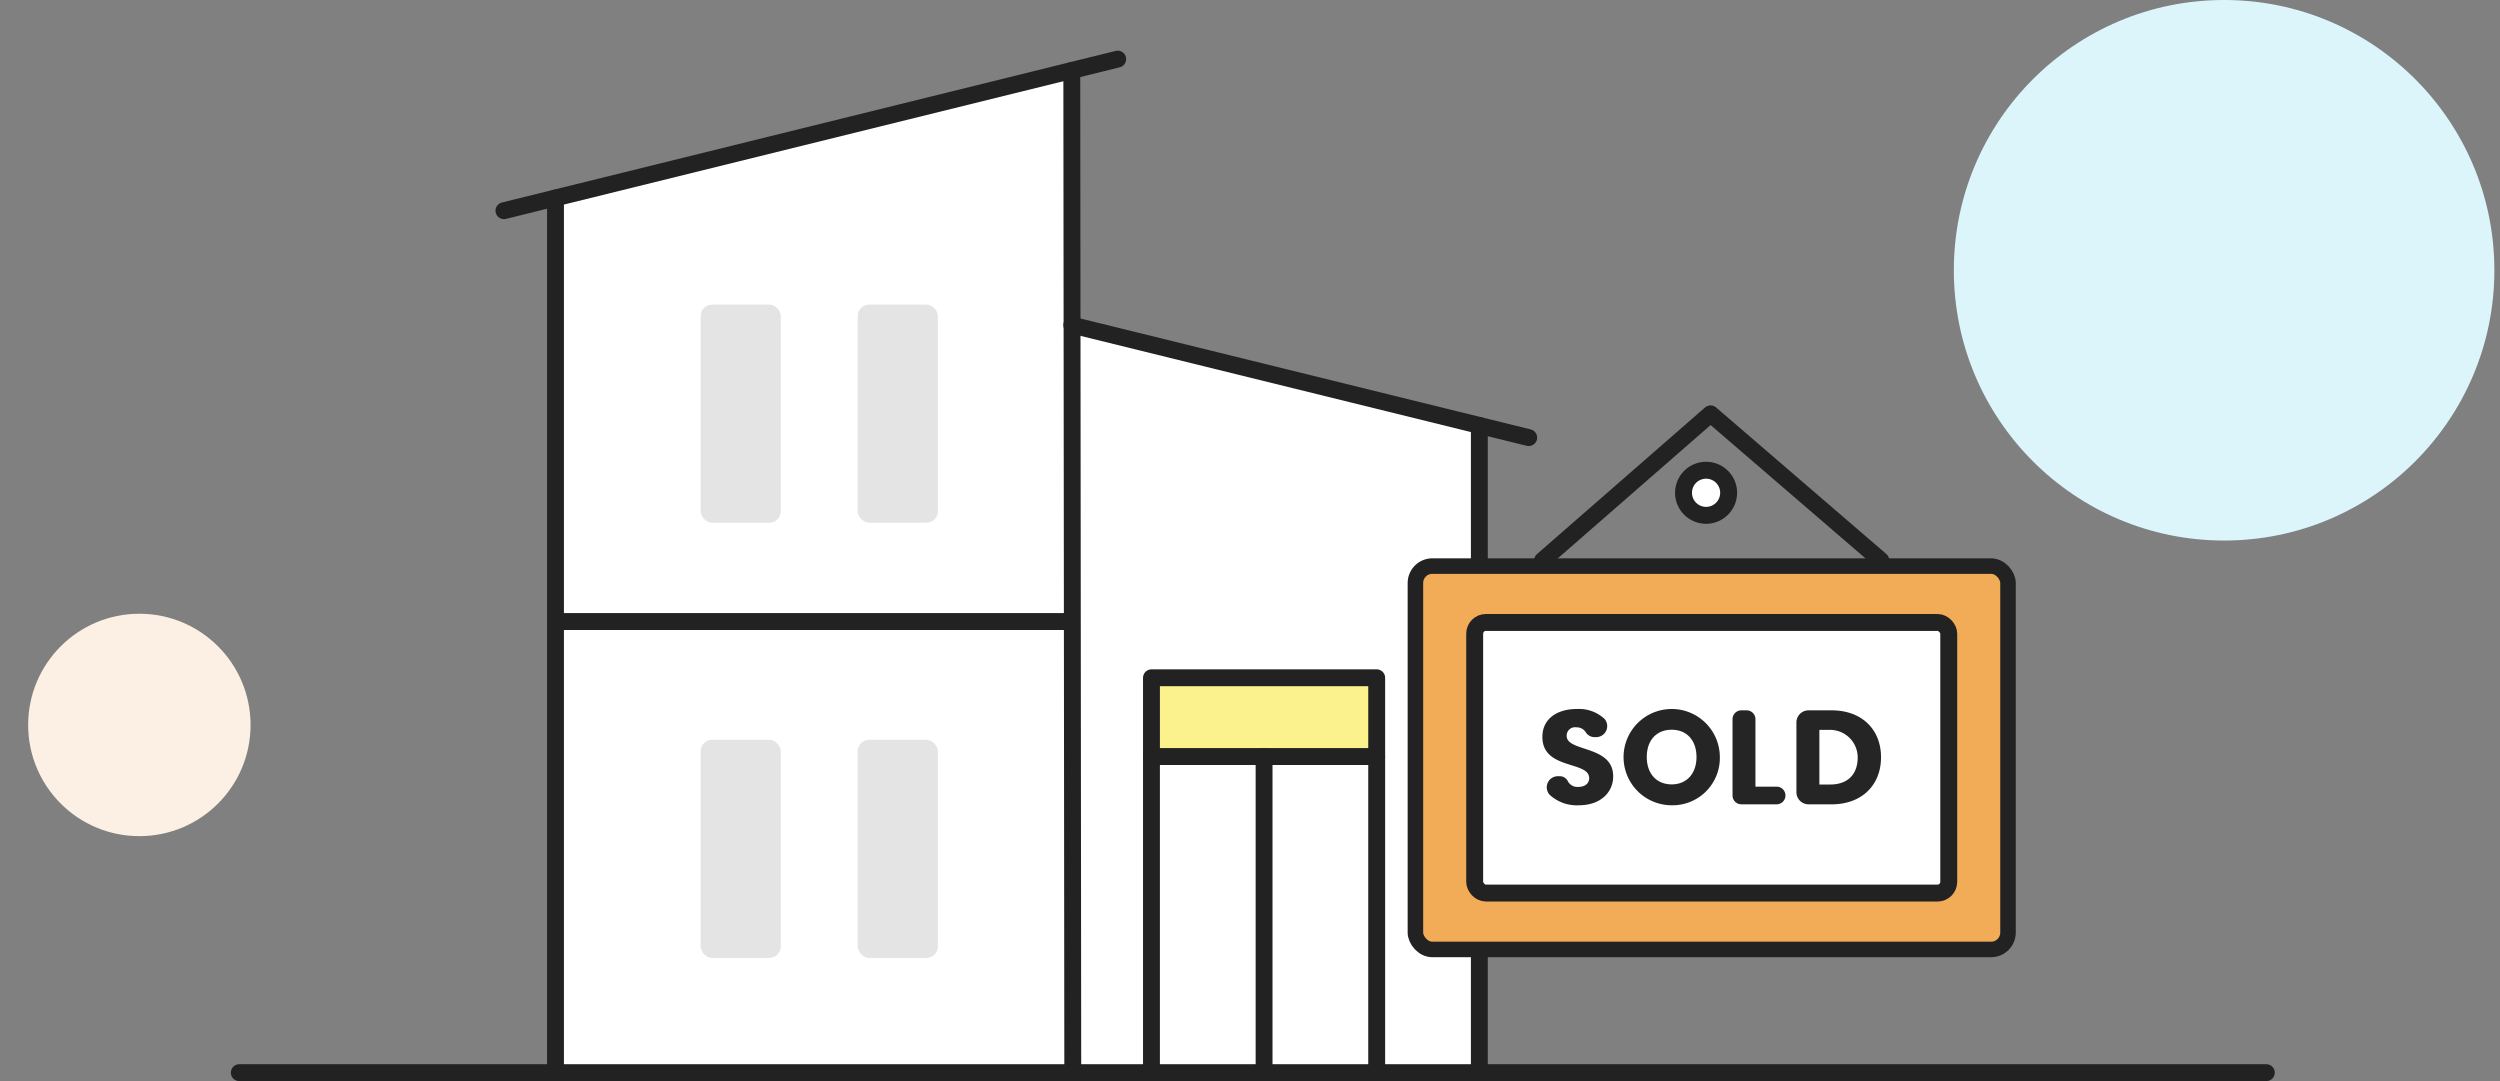 <svg xmlns="http://www.w3.org/2000/svg" width="444" height="192.002" viewBox="0 0 444 192.002">
    <rect x="0" y="0" width="444" height="192.002" fill="#808080" stroke="none"/>
    <g transform="translate(-622 -2040)">
        <circle data-name="Ellipse 2" cx="48" cy="48" r="48" transform="translate(969 2040)" style="fill:#dcf5fb"/>
        <circle data-name="Ellipse 2" cx="19.75" cy="19.75" r="19.75" transform="translate(627 2149)" style="fill:#fbf0e3"/>
    </g>
    <g data-name="그룹 631525" transform="translate(2.5 -99.175)">
        <path data-name="사각형 463101" transform="translate(202.5 220.549)" style="fill:#fcf28d" d="M0 0h39v12.985H0z"/>
        <path data-name="패스 10787" d="M96 289.472V135.538l92.246-22.8v43.771l72.029 18.668v114.3z" style="fill:#fff"/>
        <path data-name="사각형 464742" transform="translate(202.5 220.175)" style="fill:#fcf28d" d="M0 0h39v12H0z"/>
        <path data-name="선 1928" transform="translate(87 109.673)" style="stroke-width:2.998px;stroke-linecap:round;stroke-linejoin:round;stroke:#222;fill:none" d="M0 26.921 109.004 0"/>
        <path data-name="선 1929" transform="translate(96.156 134.333)" style="stroke-width:2.997px;stroke-linecap:round;stroke-linejoin:round;stroke:#222;fill:none" d="M0 155.139V0"/>
        <path data-name="선 1930" transform="translate(187.852 111.686)" style="stroke-width:2.998px;stroke-linecap:round;stroke-linejoin:round;stroke:#222;fill:none" d="M.172 177.786 0 0"/>
        <path data-name="선 1931" transform="translate(222 233.535)" style="stroke-width:2.997px;stroke-linecap:round;stroke-linejoin:round;stroke:#222;fill:none" d="M0 54.939V0"/>
        <path data-name="선 1932" transform="translate(97 209.561)" style="stroke-width:3px;stroke-linecap:round;stroke-linejoin:round;stroke:#222;fill:none" d="M0 0h90"/>
        <path data-name="선 1933" transform="translate(202 233.535)" style="stroke-width:3px;stroke-linecap:round;stroke-linejoin:round;stroke:#222;fill:none" d="M0 0h40"/>
        <path data-name="선 1934" transform="translate(187.852 156.899)" style="stroke-width:2.998px;stroke-linecap:round;stroke-linejoin:round;stroke:#222;fill:none" d="M81.148 19.996 0 0"/>
        <path data-name="선 1935" transform="translate(260.233 174.735)" style="stroke-width:2.997px;stroke-linecap:round;stroke-linejoin:round;stroke:#222;fill:none" d="M0 114.737V0"/>
        <path data-name="패스 10679" d="M202 288.473V219.55h40v68.923" style="stroke-width:2.998px;stroke-linecap:round;stroke-linejoin:round;stroke:#222;fill:none"/>
        <rect data-name="사각형 463102" width="14.23" height="38.743" rx="2.04" transform="translate(121.935 153.267)" style="fill:#e4e4e4"/>
        <rect data-name="사각형 463103" width="14.23" height="38.743" rx="2.04" transform="translate(149.831 153.267)" style="fill:#e4e4e4"/>
        <rect data-name="사각형 463104" width="14.23" height="38.743" rx="2.04" transform="translate(121.935 230.563)" style="fill:#e4e4e4"/>
        <rect data-name="사각형 463105" width="14.23" height="38.743" rx="2.04" transform="translate(149.831 230.563)" style="fill:#e4e4e4"/>
        <g data-name="Vector Smart Object">
            <g data-name="그룹 631527" transform="translate(-2.203 -2.547)">
                <rect data-name="사각형 463106" width="105.244" height="68.087" rx="3.005" transform="translate(251.081 202.258)" style="fill:#f2ac58;stroke-width:2.755px;stroke-linecap:round;stroke-linejoin:round;stroke:#222"/>
                <rect data-name="사각형 463107" width="84.195" height="48.061" rx="1.992" transform="translate(261.606 212.271)" style="stroke-width:3.005px;stroke-miterlimit:10;stroke:#222;fill:#fff"/>
                <path data-name="패스 10680" d="m273.659 201.257 29.841-26.034 30.242 26.033" style="stroke-width:3.005px;stroke-linecap:round;stroke-linejoin:round;stroke:#222;fill:none"/>
                <path data-name="패스 10681" d="M302.7 193.246a4.005 4.005 0 1 1 4.009-4.005 4.011 4.011 0 0 1-4.009 4.005z" style="stroke-width:3.005px;stroke-miterlimit:10;stroke:#222;fill:#fff"/>
                <g data-name="그룹 631526">
                    <path data-name="패스 10682" d="M280.108 244.738a7.1 7.1 0 0 1-5.177-1.85 1.971 1.971 0 0 1 1.454-3.31h.413a1.605 1.605 0 0 1 1.383.938 1.911 1.911 0 0 0 1.807.963c1.191 0 1.954-.595 1.954-1.57 0-3.09-8.357-1.426-8.309-7.346 0-3.163 2.6-4.923 6.094-4.923a6.663 6.663 0 0 1 4.953 1.771 1.958 1.958 0 0 1-1.523 3.223h-.2a1.827 1.827 0 0 1-1.611-.843 1.892 1.892 0 0 0-1.688-.894 1.481 1.481 0 0 0-1.714 1.522c0 2.9 8.26 1.6 8.26 7.182-.004 2.805-2.191 5.137-6.096 5.137z" style="fill:#252525"/>
                    <path data-name="패스 10683" d="M296.6 244.738a8.549 8.549 0 1 1 8.546-8.562 8.4 8.4 0 0 1-8.546 8.562zm0-3.71c2.666 0 4.4-1.927 4.4-4.852 0-2.973-1.737-4.852-4.4-4.852-2.715 0-4.428 1.879-4.428 4.852 0 2.924 1.713 4.852 4.428 4.852z" style="fill:#252525"/>
                    <path data-name="패스 10684" d="M311.471 229.447v11.984h3.762A1.571 1.571 0 0 1 316.8 243a1.571 1.571 0 0 1-1.572 1.57h-6.261A1.571 1.571 0 0 1 307.4 243v-13.553a1.57 1.57 0 0 1 1.571-1.569h.928a1.571 1.571 0 0 1 1.572 1.569z" style="fill:#252525"/>
                    <path data-name="패스 10685" d="M333.773 236.224c0 4.946-3.429 8.347-8.761 8.347H320.9a2.153 2.153 0 0 1-2.154-2.152v-12.39a2.153 2.153 0 0 1 2.154-2.152h4.107c5.337.001 8.766 3.376 8.766 8.347zm-9.022 4.827c3.073 0 4.883-1.764 4.879-4.837a4.9 4.9 0 0 0-4.906-4.865h-1.9v9.7z" style="fill:#252525"/>
                </g>
            </g>
        </g>
    </g>
    <path data-name="선 1936" transform="translate(42.5 190.502)" style="stroke-width:3px;stroke-linecap:round;stroke-linejoin:round;stroke:#222;fill:none" d="M0 0h360"/>
</svg>
